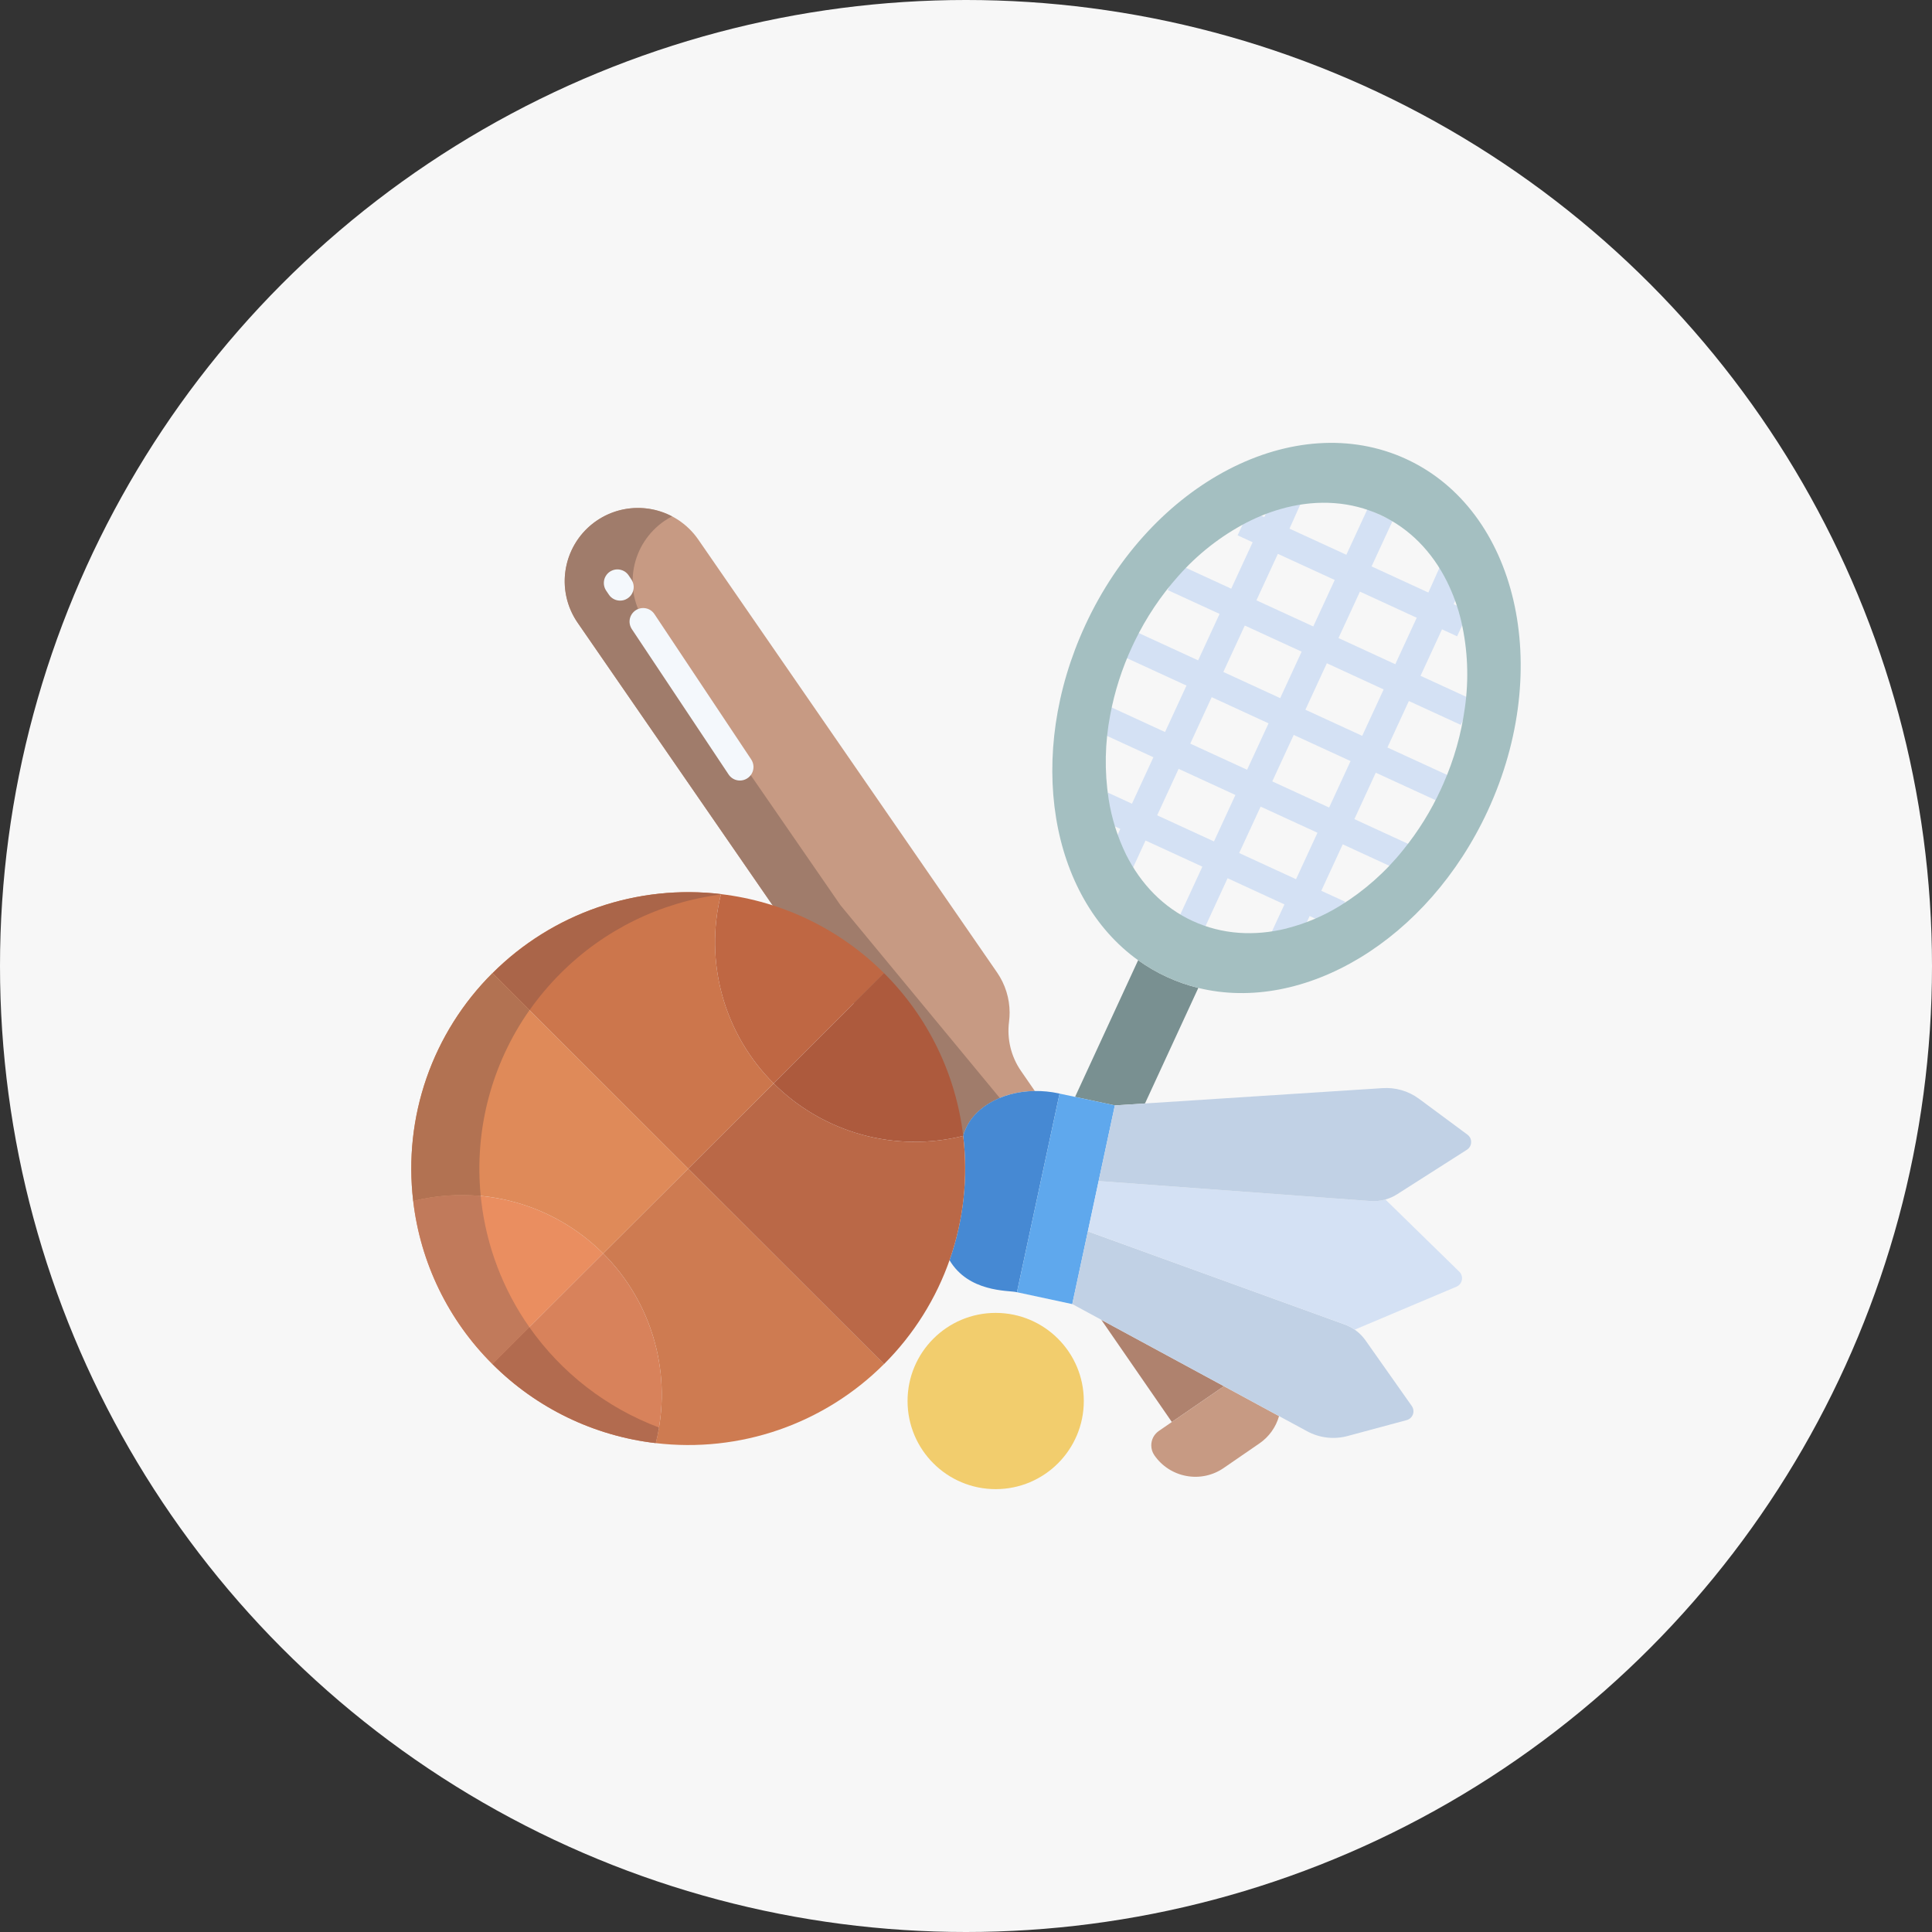 <svg width="40" height="40" viewBox="0 0 40 40" fill="none" xmlns="http://www.w3.org/2000/svg">
<rect x="0" y="0" width="40" height="40" fill="#333333" stroke="none"/>
<circle cx="20" cy="20" r="20" fill="#F7F7F7"/>
<path d="M21.138 22.172C20.933 21.875 20.845 21.512 20.891 21.153C20.899 21.091 20.903 21.028 20.903 20.966C20.903 20.669 20.812 20.379 20.644 20.135L14.46 11.175C14.347 11.01 14.203 10.87 14.036 10.761C13.869 10.653 13.682 10.578 13.486 10.542C13.29 10.506 13.089 10.509 12.894 10.55C12.699 10.592 12.514 10.671 12.35 10.784C12.186 10.897 12.045 11.041 11.937 11.208C11.829 11.375 11.754 11.562 11.718 11.758C11.681 11.954 11.684 12.155 11.726 12.35C11.767 12.545 11.847 12.73 11.96 12.894L15.996 18.743L19.942 23.517C20.082 22.972 20.698 22.596 21.425 22.588L21.138 22.172Z" fill="#C79A83"/>
<path d="M17.402 18.743L13.366 12.894C13.253 12.73 13.173 12.546 13.131 12.351C13.089 12.156 13.087 11.955 13.123 11.759C13.159 11.564 13.233 11.377 13.342 11.21C13.45 11.043 13.591 10.899 13.755 10.786C13.806 10.751 13.859 10.72 13.913 10.691C13.613 10.533 13.269 10.481 12.935 10.541C12.602 10.602 12.298 10.773 12.073 11.027C11.848 11.281 11.715 11.603 11.694 11.941C11.673 12.28 11.767 12.615 11.96 12.894L15.996 18.743L19.942 23.517C20.031 23.169 20.316 22.89 20.699 22.732L17.402 18.743Z" fill="#A07C6B"/>
<path d="M20.614 30.831C21.622 30.831 22.439 30.014 22.439 29.006C22.439 27.999 21.622 27.182 20.614 27.182C19.607 27.182 18.79 27.999 18.79 29.006C18.79 30.014 19.607 30.831 20.614 30.831Z" fill="#F2CD6D"/>
<path d="M22.802 27.326L25.34 28.7L24.262 29.441L22.802 27.326Z" fill="#AF826E"/>
<path d="M25.34 28.7L26.481 29.319C26.416 29.549 26.272 29.75 26.074 29.885L25.334 30.394C25.109 30.549 24.832 30.608 24.563 30.558C24.294 30.509 24.055 30.355 23.9 30.13C23.858 30.07 23.836 29.998 23.836 29.925C23.836 29.866 23.85 29.808 23.877 29.756C23.905 29.704 23.944 29.66 23.993 29.626L24.262 29.441L25.34 28.7Z" fill="#C79A83"/>
<path d="M24.81 20.454V20.454L23.706 22.846L23.082 22.886L22.258 22.71L23.564 19.88C23.939 20.149 24.362 20.344 24.81 20.454Z" fill="#799091"/>
<path d="M21.937 22.642L21.055 26.754L21.035 26.75C20.867 26.715 20.052 26.755 19.659 26.091C19.948 25.265 20.045 24.385 19.942 23.517C20.082 22.972 20.698 22.596 21.425 22.588C21.59 22.586 21.755 22.602 21.917 22.637L21.937 22.642Z" fill="#4689D3"/>
<path d="M23.082 22.886L22.746 24.452L22.523 25.494L22.2 27L21.055 26.754L21.937 22.642L22.258 22.71L23.082 22.886Z" fill="#5FA8ED"/>
<path d="M29.229 29.109C29.247 29.134 29.258 29.163 29.262 29.193C29.267 29.223 29.263 29.254 29.253 29.283C29.242 29.312 29.225 29.338 29.202 29.359C29.18 29.379 29.152 29.394 29.123 29.402L27.901 29.731C27.619 29.807 27.319 29.772 27.063 29.633L26.481 29.318L25.34 28.7L22.802 27.326V27.325L22.2 26.999L22.523 25.494L27.842 27.422C28.015 27.485 28.164 27.599 28.27 27.749L29.229 29.109Z" fill="#C1D1E5"/>
<path d="M30.207 26.323C30.231 26.344 30.249 26.371 30.259 26.401C30.27 26.431 30.273 26.463 30.268 26.494C30.263 26.525 30.25 26.555 30.231 26.58C30.212 26.605 30.187 26.625 30.158 26.638L28.049 27.529C27.985 27.485 27.915 27.449 27.842 27.422L22.523 25.494L22.746 24.452L28.374 24.866C28.478 24.873 28.583 24.862 28.683 24.834L30.207 26.323Z" fill="#D4E1F4"/>
<path d="M30.381 23.491C30.406 23.509 30.426 23.534 30.44 23.561C30.453 23.589 30.459 23.62 30.458 23.651C30.457 23.682 30.449 23.712 30.433 23.739C30.418 23.766 30.396 23.788 30.37 23.805L28.924 24.727C28.849 24.775 28.768 24.811 28.683 24.834C28.583 24.863 28.478 24.873 28.374 24.866L22.746 24.452L23.082 22.886L23.706 22.846L28.617 22.529C28.889 22.509 29.16 22.587 29.379 22.749L30.381 23.491Z" fill="#C1D1E5"/>
<path d="M12.488 25.952L10.195 28.242C9.282 27.334 8.704 26.144 8.555 24.866C9.249 24.692 9.975 24.701 10.665 24.891C11.354 25.081 11.982 25.447 12.488 25.952Z" fill="#EA8E60"/>
<path d="M12.488 25.952C12.994 26.456 13.36 27.083 13.551 27.771C13.742 28.459 13.751 29.185 13.576 29.878C12.297 29.73 11.105 29.153 10.195 28.241L12.488 25.952Z" fill="#D8825B"/>
<path d="M14.249 24.195L18.303 28.241C17.69 28.854 16.946 29.319 16.127 29.603C15.309 29.886 14.437 29.98 13.576 29.878C13.751 29.185 13.742 28.459 13.551 27.771C13.36 27.083 12.994 26.456 12.488 25.952L14.249 24.195Z" fill="#CE7B51"/>
<path d="M14.249 24.195L12.488 25.952C11.982 25.447 11.354 25.081 10.665 24.891C9.975 24.7 9.249 24.692 8.555 24.866C8.453 24.007 8.547 23.135 8.831 22.318C9.115 21.501 9.582 20.759 10.195 20.148L14.249 24.195Z" fill="#DF8A59"/>
<path d="M19.942 23.517C20.045 24.378 19.951 25.25 19.667 26.069C19.383 26.887 18.916 27.63 18.303 28.242L14.249 24.195L16.017 22.43C16.522 22.934 17.149 23.299 17.836 23.49C18.524 23.681 19.249 23.69 19.941 23.518C19.941 23.518 19.941 23.518 19.942 23.517Z" fill="#BA6847"/>
<path d="M16.017 22.43L14.249 24.195L10.195 20.148C10.808 19.535 11.553 19.069 12.373 18.786C13.192 18.502 14.066 18.409 14.927 18.512V18.512C14.754 19.204 14.764 19.928 14.955 20.615C15.146 21.302 15.512 21.927 16.017 22.43Z" fill="#CC764C"/>
<path d="M18.303 20.148L16.017 22.43C15.512 21.927 15.146 21.302 14.955 20.615C14.764 19.928 14.754 19.204 14.927 18.512V18.512C16.204 18.663 17.393 19.239 18.303 20.148Z" fill="#BF6743"/>
<path d="M19.942 23.517C19.941 23.517 19.941 23.517 19.941 23.518C19.249 23.69 18.524 23.68 17.836 23.49C17.149 23.299 16.522 22.934 16.017 22.43L18.303 20.148C19.213 21.054 19.791 22.241 19.942 23.517Z" fill="#AD5A3D"/>
<path d="M9.953 24.761C9.484 24.717 9.012 24.752 8.555 24.866C8.704 26.144 9.282 27.334 10.195 28.242L10.96 27.478C10.416 26.704 10.074 25.806 9.964 24.866C9.96 24.831 9.957 24.796 9.953 24.761Z" fill="#C17A5B"/>
<path d="M14.931 18.519C14.931 18.517 14.938 18.515 14.938 18.512V18.512C14.075 18.408 13.201 18.502 12.381 18.785C11.56 19.069 10.814 19.535 10.2 20.148L10.964 20.914C11.157 20.64 11.373 20.384 11.61 20.148C12.506 19.252 13.674 18.679 14.931 18.519Z" fill="#AA6549"/>
<path d="M10.96 27.478L10.195 28.242C11.105 29.153 12.297 29.73 13.576 29.878C13.603 29.771 13.625 29.663 13.643 29.555C12.56 29.148 11.625 28.424 10.96 27.478V27.478Z" fill="#B26B4F"/>
<path d="M10.962 20.914L10.195 20.148C9.582 20.759 9.115 21.501 8.831 22.318C8.547 23.135 8.453 24.007 8.555 24.866C9.012 24.752 9.484 24.717 9.953 24.761C9.817 23.399 10.175 22.034 10.962 20.914Z" fill="#B27252"/>
<path d="M30.244 15.008L30.485 14.486L29.411 13.992L29.855 13.03L30.168 13.174L30.408 12.652L30.096 12.508L30.244 12.188L29.867 11.61L29.573 12.268L28.397 11.727L28.834 10.781L28.312 10.54L27.875 11.486L26.698 10.945L26.949 10.383H26.324L26.176 10.705L25.864 10.561L25.624 11.084L25.935 11.227L25.491 12.188L24.417 11.694L24.177 12.217L25.25 12.71L24.806 13.672L23.496 13.069L23.256 13.592L24.565 14.194L24.121 15.156L22.991 14.636L22.75 15.158L23.88 15.678L23.436 16.64L22.944 16.413L22.704 16.936L23.195 17.162L22.933 17.729L23.455 17.97L23.717 17.402L24.894 17.943L24.343 19.136L24.865 19.377L25.416 18.183L26.593 18.725L26.33 19.293L26.852 19.534L27.115 18.965L27.608 19.192L27.848 18.669L27.356 18.443L27.8 17.481L28.944 18.008L29.184 17.485L28.041 16.959L28.484 15.998L29.794 16.6L30.035 16.078L28.725 15.476L29.169 14.514L30.244 15.008ZM29.332 12.79L28.888 13.752L27.712 13.21L28.156 12.249L29.332 12.79ZM26.457 11.467L27.634 12.008L27.19 12.97L26.013 12.429L26.457 11.467ZM25.772 12.951L26.949 13.492L26.505 14.454L25.328 13.912L25.772 12.951ZM25.087 14.434L26.264 14.976L25.82 15.937L24.643 15.396L25.087 14.434ZM23.958 16.88L24.402 15.918L25.578 16.459L25.134 17.421L23.958 16.88ZM26.833 18.203L25.656 17.661L26.1 16.7L27.277 17.241L26.833 18.203ZM27.518 16.719L26.341 16.178L26.785 15.216L27.962 15.757L27.518 16.719ZM28.203 15.235L27.027 14.694L27.471 13.732L28.647 14.274L28.203 15.235Z" fill="#D4E1F4"/>
<path d="M12.839 12.435C12.793 12.435 12.747 12.424 12.706 12.402C12.665 12.38 12.63 12.349 12.605 12.31L12.551 12.23C12.53 12.199 12.515 12.164 12.508 12.128C12.5 12.091 12.5 12.054 12.507 12.017C12.514 11.98 12.528 11.945 12.549 11.915C12.569 11.883 12.596 11.857 12.627 11.836C12.658 11.816 12.693 11.801 12.73 11.794C12.766 11.787 12.804 11.787 12.84 11.795C12.877 11.803 12.911 11.817 12.942 11.838C12.973 11.86 12.999 11.887 13.019 11.918L13.073 11.998C13.101 12.041 13.117 12.09 13.12 12.141C13.122 12.191 13.111 12.242 13.087 12.287C13.063 12.332 13.027 12.369 12.983 12.395C12.94 12.422 12.89 12.435 12.839 12.435Z" fill="#F4F8FC"/>
<path d="M15.319 16.16C15.273 16.16 15.227 16.149 15.186 16.127C15.145 16.105 15.11 16.073 15.085 16.035L13.08 13.023C13.04 12.961 13.025 12.886 13.04 12.813C13.055 12.741 13.098 12.677 13.16 12.636C13.221 12.595 13.297 12.58 13.37 12.594C13.442 12.608 13.506 12.65 13.548 12.712L15.553 15.723C15.581 15.765 15.597 15.815 15.6 15.866C15.602 15.916 15.591 15.967 15.567 16.012C15.543 16.056 15.507 16.094 15.463 16.12C15.42 16.146 15.37 16.16 15.319 16.16Z" fill="#F4F8FC"/>
<path d="M30.328 14.658C30.414 14.06 30.389 13.452 30.254 12.864C30.187 12.577 30.087 12.3 29.956 12.036C29.651 11.426 29.186 10.941 28.577 10.66C28.577 10.66 28.577 10.66 28.576 10.66C27.967 10.38 27.295 10.342 26.632 10.507C26.347 10.579 26.071 10.684 25.81 10.819H25.809C25.274 11.098 24.794 11.474 24.395 11.927C24.034 12.332 23.731 12.785 23.494 13.273C23.474 13.312 23.456 13.353 23.437 13.393C23.229 13.842 23.077 14.315 22.986 14.802C22.875 15.376 22.864 15.965 22.953 16.543C23.015 16.943 23.137 17.33 23.314 17.693C23.62 18.303 24.085 18.788 24.694 19.069C24.694 19.069 24.694 19.069 24.695 19.069C25.302 19.349 25.974 19.387 26.637 19.223V19.222C27.03 19.122 27.405 18.963 27.749 18.75H27.749C28.248 18.442 28.69 18.05 29.056 17.591C29.367 17.207 29.628 16.785 29.834 16.336C29.853 16.296 29.871 16.256 29.888 16.215C30.106 15.719 30.254 15.195 30.328 14.658ZM29.112 9.503C31.414 10.562 32.171 13.821 30.804 16.782C29.562 19.471 26.995 20.99 24.81 20.454V20.454C24.362 20.344 23.939 20.15 23.564 19.881C21.736 18.571 21.226 15.636 22.468 12.947C23.835 9.986 26.809 8.444 29.112 9.503Z" fill="#A4BFC1"/>
</svg>
